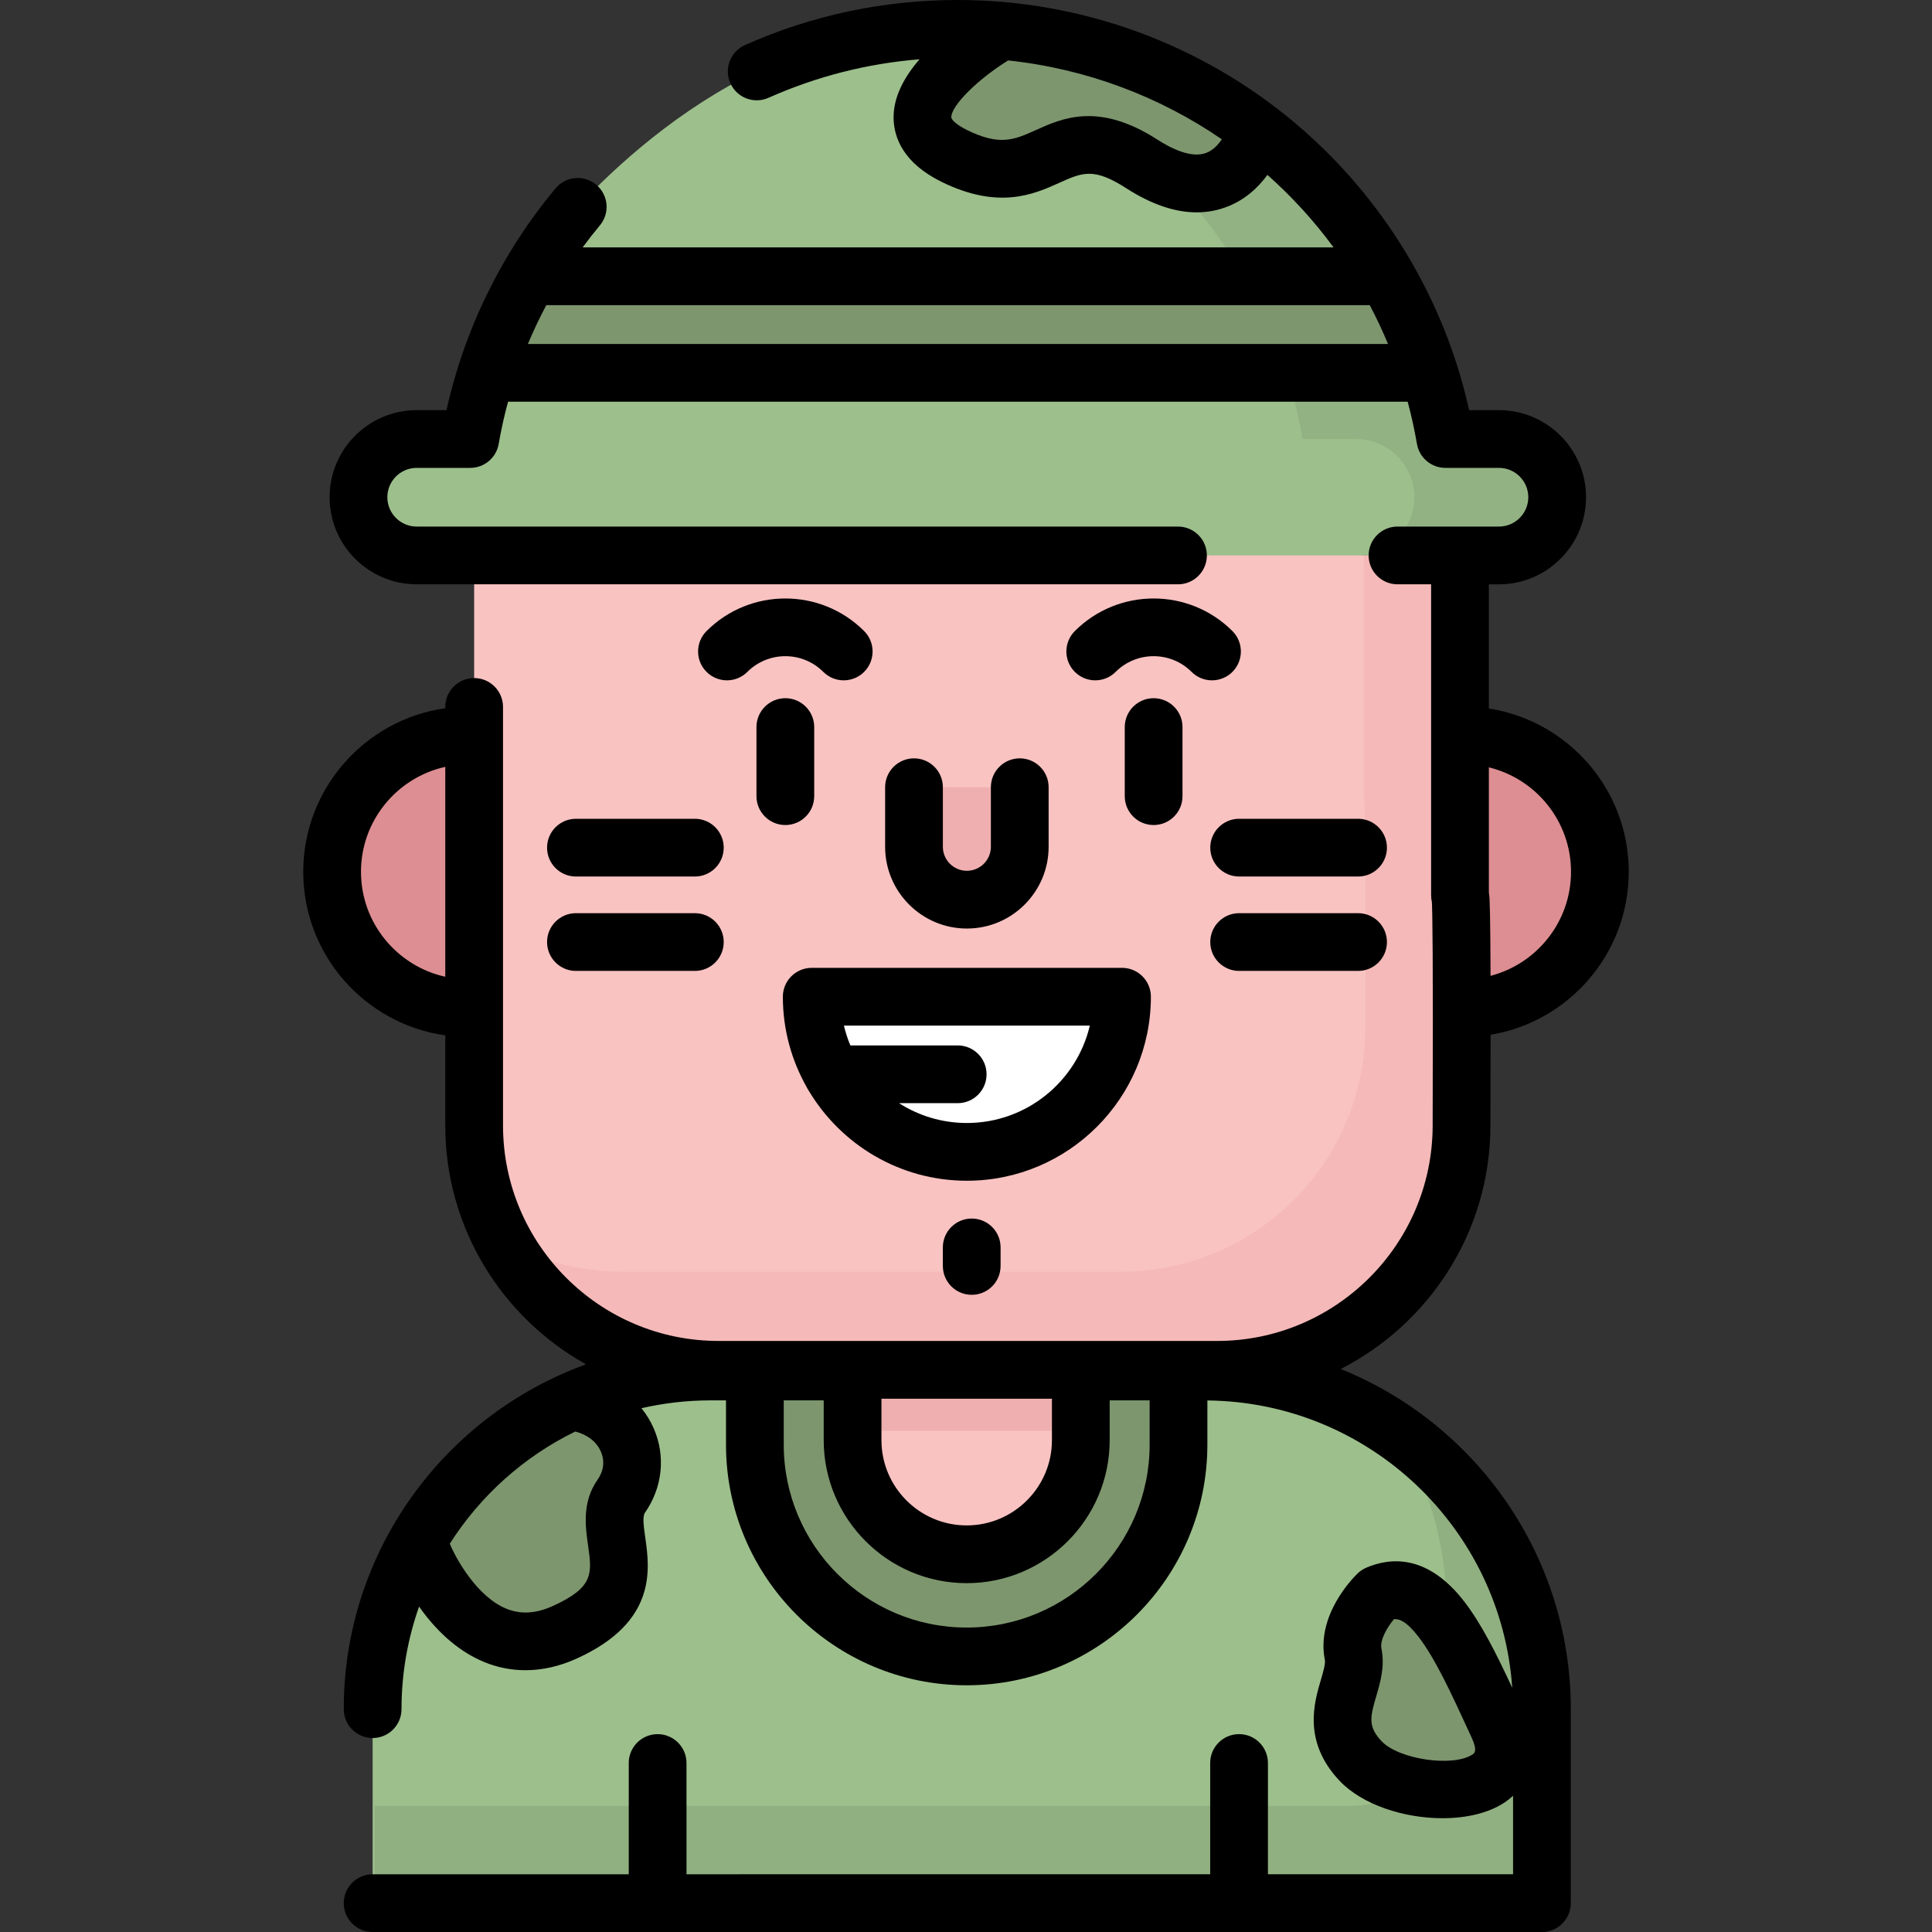 <?xml version="1.0" encoding="iso-8859-1"?>
<!-- Generator: Adobe Illustrator 19.0.0, SVG Export Plug-In . SVG Version: 6.00 Build 0)  -->
<svg xmlns="http://www.w3.org/2000/svg" xmlns:xlink="http://www.w3.org/1999/xlink" version="1.1" id="Layer_1" x="0px" y="0px" viewBox="0 0 511.998 511.998" style="enable-background:new 0 0 511.998 511.998;" xml:space="preserve">
<rect x="0" y="0" width="511.998" height="511.998" fill="#333333" stroke="none"/>
<path style="fill:#9DBF8C;" d="M286.422,362.302h32.725c49.416,0,89.477,40.39,89.477,90.215v51.833H98.752v-51.833  c0-49.824,40.06-90.215,89.477-90.215h37.711H286.422z"/>
<g>
	<path style="opacity:0.35;fill:#7D966E;enable-background:new    ;" d="M368.482,376.912c9.409,14.282,14.895,31.418,14.895,49.849   v26.208c0,14.153-11.473,25.625-25.625,25.625H99.262v25.757h309.872v-51.833C409.135,420.857,392.956,393.011,368.482,376.912z"/>
	<path style="fill:#7D966E;" d="M312.316,362.464v19.366c0,31.258-25.132,56.598-56.134,56.598l0,0   c-31.003,0-56.134-25.34-56.134-56.598v-19.366H312.316z"/>
</g>
<path style="fill:#F9C3C2;" d="M286.422,330.104v51.554c0,16.702-13.54,30.241-30.241,30.241l0,0  c-16.702,0-30.241-13.54-30.241-30.241v-42.256L286.422,330.104z"/>
<g>
	<path style="fill:#7D966E;" d="M149.705,432.554c25.016-11.371,8.122-26.315,14.944-36.061c6.822-9.746,0.974-23.066-12.671-25.016   h-3.1c-16.154,7.989-29.569,20.74-38.443,36.443l1.583,3.842C112.02,411.763,124.689,443.925,149.705,432.554z"/>
	<path style="fill:#7D966E;" d="M365.096,422.483c0,0-8.122,7.797-6.498,15.919c1.624,8.122-8.446,17.218,1.949,28.264   c10.396,11.046,46.133,11.695,36.386-9.422C387.187,436.128,378.74,416.636,365.096,422.483z"/>
</g>
<g>
	<rect x="225.99" y="350.105" style="opacity:0.37;fill:#DD8E92;enable-background:new    ;" width="60.185" height="29.073"/>
	<path style="fill:#DD8E92;" d="M387.849,267.171c19.958,0,36.137-16.179,36.137-36.137s-16.179-36.137-36.137-36.137H124.15   c-19.958,0-36.137,16.179-36.137,36.137s16.179,36.137,36.137,36.137H387.849z"/>
</g>
<path style="fill:#F9C3C2;" d="M125.655,143.031v96.061v59.171c0,35.762,28.991,64.754,64.754,64.754h132.16  c35.681,0,64.635-28.863,64.753-64.544c0.105-31.498,0.085-62.794-0.41-61.185V143.03H125.655V143.031z"/>
<g>
	<path style="opacity:0.19;fill:#DD8E92;enable-background:new    ;" d="M387.421,237.288V143.03h-26.012v68.246   c0.495-1.609,0.515,29.687,0.41,61.185c-0.119,35.68-29.074,64.544-64.754,64.544H164.907c-11.191,0-21.72-2.84-30.904-7.837   c10.972,20.164,32.345,33.85,56.916,33.85h132.16c35.681,0,64.635-28.863,64.754-64.544   C387.937,266.976,387.916,235.679,387.421,237.288z"/>
	<path style="opacity:0.37;fill:#DD8E92;enable-background:new    ;" d="M270.245,208.619v15.787   c0,7.739-6.274,14.013-14.013,14.013l0,0c-7.739,0-14.013-6.274-14.013-14.013v-15.787H270.245z"/>
</g>
<path style="fill:#FFFFFF;" d="M297.347,264.14c0,22.708-18.409,41.116-41.116,41.116c-22.707,0-41.116-18.409-41.116-41.116  H297.347z"/>
<path style="fill:#9DBF8C;" d="M312.178,147.2H110.426c-8.485,0-15.428-6.943-15.428-15.428c0-8.485,6.943-15.428,15.428-15.428  h14.192c3.993-23.149,13.154-45.012,28.484-61.52c10.12-10.897,26.917-26.057,47.436-35.892  c16.075-7.703,34.318-11.282,53.294-11.282c64.772,0,118.568,46.963,129.214,108.694h14.193c8.485,0,15.428,6.943,15.428,15.428  c0,8.485-6.943,15.428-15.428,15.428h-26.881H312.178z"/>
<g>
	<path style="opacity:0.31;fill:#7D966E;enable-background:new    ;" d="M398.118,116.344h-14.192   C373.28,54.614,319.484,7.651,254.713,7.651c-6.697,0-13.299,0.456-19.75,1.371c56.07,8.131,100.648,51.736,110.234,107.323h14.192   c8.485,0,15.428,6.943,15.428,15.428c0,8.485-6.942,15.428-15.428,15.428h11.848h26.881c8.485,0,15.428-6.943,15.428-15.428   C413.546,123.287,406.603,116.344,398.118,116.344z"/>
	<path style="fill:#7D966E;" d="M367.994,73.218H140.25c-4.574,7.97-8.199,16.587-10.922,25.596H379.33   C376.454,89.821,372.64,81.249,367.994,73.218z"/>
	<path style="fill:#7D966E;" d="M251.78,41.348c24.563,12.021,26.131-13.065,49.649,2.09c23.518,15.155,30.312-7.839,30.312-7.839   l0.66-0.922c-19.066-14.626-42.261-24.135-67.54-26.465l-1.06,0.212C263.801,8.424,227.217,29.329,251.78,41.348z"/>
</g>
<path d="M394.972,298.499c0.031-9.033,0.047-17.139,0.051-24.276c20.741-3.435,36.612-21.489,36.612-43.19  c0-21.862-16.104-40.031-37.073-43.272V154.85h2.675c12.726,0,23.078-10.353,23.078-23.078s-10.353-23.077-23.078-23.077h-7.903  c-6.505-29.353-22.55-56.033-45.642-75.674C318.658,11.727,286.745,0,253.832,0c-19.633,0-38.61,4.018-56.406,11.944  c-3.86,1.72-5.595,6.242-3.876,10.102c1.72,3.859,6.243,5.595,10.101,3.876c12.741-5.675,26.168-9.093,40.038-10.211  c-4.019,4.634-7.06,10.085-6.874,15.885c0.154,4.81,2.493,11.597,12.763,16.623c15.173,7.425,24.435,3.255,31.197,0.21  c6.048-2.725,9.085-4.093,17.671,1.44c6.619,4.266,12.872,6.406,18.68,6.406c2.701,0,5.308-0.463,7.809-1.392  c5.034-1.869,8.553-5.255,10.942-8.535c6.486,5.752,12.37,12.188,17.532,19.217H154.407c1.465-1.987,2.984-3.939,4.57-5.841  c2.707-3.245,2.272-8.069-0.973-10.775c-3.245-2.707-8.069-2.27-10.776,0.973c-14.212,17.035-24.128,37.239-28.898,58.77h-7.904  c-12.726,0-23.078,10.352-23.078,23.077s10.353,23.078,23.078,23.078h201.752c4.226,0,7.651-3.424,7.651-7.651  c0-4.226-3.424-7.651-7.651-7.651H110.426c-4.288,0-7.777-3.489-7.777-7.777c0-4.287,3.489-7.776,7.777-7.776h14.192  c3.723,0,6.907-2.681,7.539-6.351c0.65-3.77,1.485-7.5,2.483-11.181h238.404c0.982,3.656,1.807,7.384,2.461,11.181  c0.632,3.67,3.815,6.351,7.539,6.351h14.191c4.288,0,7.777,3.489,7.777,7.776c0,4.288-3.489,7.777-7.777,7.777h-26.881  c-4.226,0-7.651,3.424-7.651,7.651c0,4.226,3.424,7.651,7.651,7.651h8.904v82.437c0,0.605,0.07,1.196,0.205,1.763  c0.14,2.793,0.356,14.198,0.204,59.398c-0.105,31.386-25.721,56.919-57.104,56.919H190.409c-31.487,0-57.104-25.616-57.104-57.104  V187.345c0-4.226-3.425-7.651-7.651-7.651s-7.651,3.424-7.651,7.651v0.342c-21.243,2.998-37.641,21.289-37.641,43.347  s16.397,40.349,37.641,43.347v23.882c0,27.195,15.077,50.923,37.305,63.298c-37.402,13.516-64.207,49.374-64.207,91.38  c0,4.226,3.425,7.651,7.651,7.651c4.225,0,7.651-3.424,7.651-7.651c0-9.528,1.654-18.673,4.661-27.183  c3.87,5.509,9.611,11.605,17.431,14.768c3.458,1.399,7.068,2.096,10.751,2.096c4.486,0,9.08-1.036,13.625-3.102  c21.298-9.681,19.314-23.699,18.128-32.075c-0.404-2.858-0.786-5.556-0.082-6.564c4.648-6.639,5.528-14.971,2.355-22.286  c-0.85-1.96-1.956-3.77-3.279-5.406c5.869-1.341,11.967-2.074,18.236-2.074h4.167v11.717c0,35.172,28.613,63.785,63.785,63.785  s63.785-28.615,63.785-63.785v-11.696c42.841,0.424,77.888,33.928,80.789,76.143c-4.082-8.769-8.091-16.86-12.701-22.834  c-9.648-12.5-19.45-11.792-25.972-8.994c-0.847,0.362-1.621,0.875-2.285,1.513c-1.14,1.095-11.079,11.046-8.701,22.939  c0.201,1.006-0.471,3.294-1.064,5.313c-1.796,6.11-4.802,16.339,4.944,26.694c5.994,6.367,17.069,9.937,27.3,9.937  c6.297,0,12.275-1.353,16.548-4.236c0.783-0.528,1.49-1.106,2.151-1.709v20.798h-64.962v-29.486c0-4.226-3.424-7.651-7.651-7.651  s-7.651,3.424-7.651,7.651v29.486H181.927v-29.486c0-4.226-3.425-7.651-7.651-7.651c-4.225,0-7.651,3.424-7.651,7.651v29.486H98.752  c-4.225,0-7.651,3.424-7.651,7.651s3.425,7.651,7.651,7.651h309.872c4.226,0,7.651-3.424,7.651-7.651v-51.408  c0-40.785-25.271-75.773-60.974-90.144C378.734,350.847,394.879,326.521,394.972,298.499z M319.609,40.54  c-3.877,1.439-9.139-1.126-12.874-3.533c-15.574-10.036-25.208-5.698-32.243-2.529c-5.703,2.569-9.47,4.264-18.187-0.002  c-3.046-1.491-4.178-2.831-4.196-3.369c-0.101-3.065,7.019-10.119,15.06-15.092c20.786,2.222,40.132,9.585,56.632,20.899  C322.829,38.36,321.446,39.859,319.609,40.54z M139.891,91.162c1.467-3.504,3.1-6.938,4.885-10.295h218.218  c1.765,3.339,3.386,6.771,4.848,10.295H139.891z M416.335,231.034c0,13.236-9.075,24.392-21.33,27.574  c-0.002-0.775-0.005-1.536-0.008-2.271c-0.025-6.057-0.069-10.758-0.132-13.972c-0.034-1.771-0.075-3.165-0.121-4.118  c-0.031-0.614-0.092-1.185-0.181-1.717v-33.175C407.04,206.382,416.335,217.64,416.335,231.034z M95.664,231.034  c0-13.597,9.578-24.992,22.34-27.811v55.621C105.243,256.026,95.664,244.631,95.664,231.034z M390.261,464.927  c-5.122,3.457-19.564,1.361-24.142-3.506c-3.592-3.816-3.063-6.255-1.407-11.891c1.092-3.715,2.329-7.925,1.387-12.629  c-0.476-2.379,1.632-5.761,3.294-7.786c1.347-0.176,3.315,0.49,6.547,4.678c4.377,5.673,8.625,14.894,13.122,24.657l0.922,2  C391.627,464.006,390.739,464.605,390.261,464.927z M233.592,370.668h45.181v10.989c0,12.456-10.135,22.591-22.591,22.591  s-22.59-10.135-22.59-22.591L233.592,370.668L233.592,370.668z M159.234,384.682c1.071,2.472,0.768,5.109-0.853,7.424  c-4.165,5.95-3.26,12.345-2.533,17.483c1.043,7.362,1.566,11.057-9.309,16c-4.471,2.035-8.482,2.285-12.262,0.769  c-7.875-3.157-13.487-13.384-15.08-17.263c8.109-12.722,19.618-23.069,33.258-29.728  C155.674,380.197,158.105,382.079,159.234,384.682z M256.182,431.316c-26.734,0-48.484-21.749-48.484-48.484v-11.717h10.593v10.543  c0,20.893,16.998,37.892,37.891,37.892s37.892-16.998,37.892-37.892v-10.543h10.593v11.717  C304.665,409.567,282.916,431.316,256.182,431.316z"/>
<path d="M242.219,200.969c-4.225,0-7.651,3.424-7.651,7.651v15.787c0,11.945,9.718,21.664,21.664,21.664  c11.945,0,21.664-9.718,21.664-21.664v-15.787c0-4.226-3.424-7.651-7.651-7.651s-7.651,3.424-7.651,7.651v15.787  c0,3.508-2.854,6.362-6.362,6.362c-3.508,0-6.362-2.854-6.362-6.362v-15.787C249.869,204.393,246.444,200.969,242.219,200.969z"/>
<path d="M215.773,210.99v-18.309c0-4.226-3.425-7.651-7.651-7.651c-4.225,0-7.651,3.424-7.651,7.651v18.309  c0,4.226,3.425,7.651,7.651,7.651C212.347,218.641,215.773,215.216,215.773,210.99z"/>
<path d="M187.243,167.236c-2.988,2.988-2.988,7.832,0,10.819c2.988,2.989,7.832,2.988,10.819,0.001  c5.547-5.547,14.573-5.547,20.12,0c1.493,1.493,3.452,2.24,5.41,2.24c1.958,0,3.916-0.747,5.41-2.241  c2.988-2.988,2.988-7.832,0-10.819C217.489,155.725,198.756,155.725,187.243,167.236z"/>
<path d="M298.07,192.682v18.309c0,4.226,3.424,7.651,7.651,7.651s7.651-3.424,7.651-7.651v-18.309c0-4.226-3.424-7.651-7.651-7.651  S298.07,188.455,298.07,192.682z"/>
<path d="M284.84,167.236c-2.988,2.989-2.988,7.832,0,10.82c2.989,2.987,7.832,2.987,10.82,0c5.546-5.547,14.57-5.548,20.12,0  c1.493,1.493,3.452,2.24,5.41,2.24s3.916-0.747,5.411-2.241c2.988-2.988,2.988-7.832-0.001-10.819  C315.085,155.725,296.354,155.727,284.84,167.236z"/>
<path d="M207.464,264.14c0,8.662,2.28,16.797,6.256,23.854c0.176,0.369,0.377,0.723,0.608,1.057  c8.517,14.272,24.109,23.855,41.902,23.855c26.891,0,48.766-21.876,48.766-48.766c0-4.226-3.424-7.651-7.651-7.651h-82.232  C210.89,256.489,207.464,259.915,207.464,264.14z M288.814,271.79c-3.468,14.778-16.761,25.814-32.583,25.814  c-6.612,0-12.78-1.933-17.976-5.255h15.541c4.226,0,7.651-3.424,7.651-7.651s-3.424-7.651-7.651-7.651h-28.439  c-0.708-1.687-1.283-3.444-1.71-5.257h65.166V271.79z"/>
<path d="M249.863,330.576v4.909c0,4.226,3.425,7.651,7.651,7.651c4.226,0,7.651-3.424,7.651-7.651v-4.909  c0-4.226-3.424-7.651-7.651-7.651C253.289,322.926,249.863,326.351,249.863,330.576z"/>
<path d="M152.628,216.985c-4.225,0-7.651,3.424-7.651,7.651c0,4.226,3.425,7.651,7.651,7.651h31.513  c4.225,0,7.651-3.424,7.651-7.651c0-4.226-3.425-7.651-7.651-7.651H152.628z"/>
<path d="M152.628,257.301h31.513c4.225,0,7.651-3.424,7.651-7.651c0-4.226-3.425-7.651-7.651-7.651h-31.513  c-4.225,0-7.651,3.424-7.651,7.651C144.978,253.877,148.403,257.301,152.628,257.301z"/>
<path d="M359.898,216.985h-31.514c-4.226,0-7.651,3.424-7.651,7.651c0,4.226,3.424,7.651,7.651,7.651h31.514  c4.226,0,7.651-3.424,7.651-7.651C367.549,220.41,364.123,216.985,359.898,216.985z"/>
<path d="M359.898,242h-31.514c-4.226,0-7.651,3.424-7.651,7.651c0,4.226,3.424,7.651,7.651,7.651h31.514  c4.226,0,7.651-3.424,7.651-7.651C367.549,245.424,364.123,242,359.898,242z"/>
<g>
</g>
<g>
</g>
<g>
</g>
<g>
</g>
<g>
</g>
<g>
</g>
<g>
</g>
<g>
</g>
<g>
</g>
<g>
</g>
<g>
</g>
<g>
</g>
<g>
</g>
<g>
</g>
<g>
</g>
</svg>
